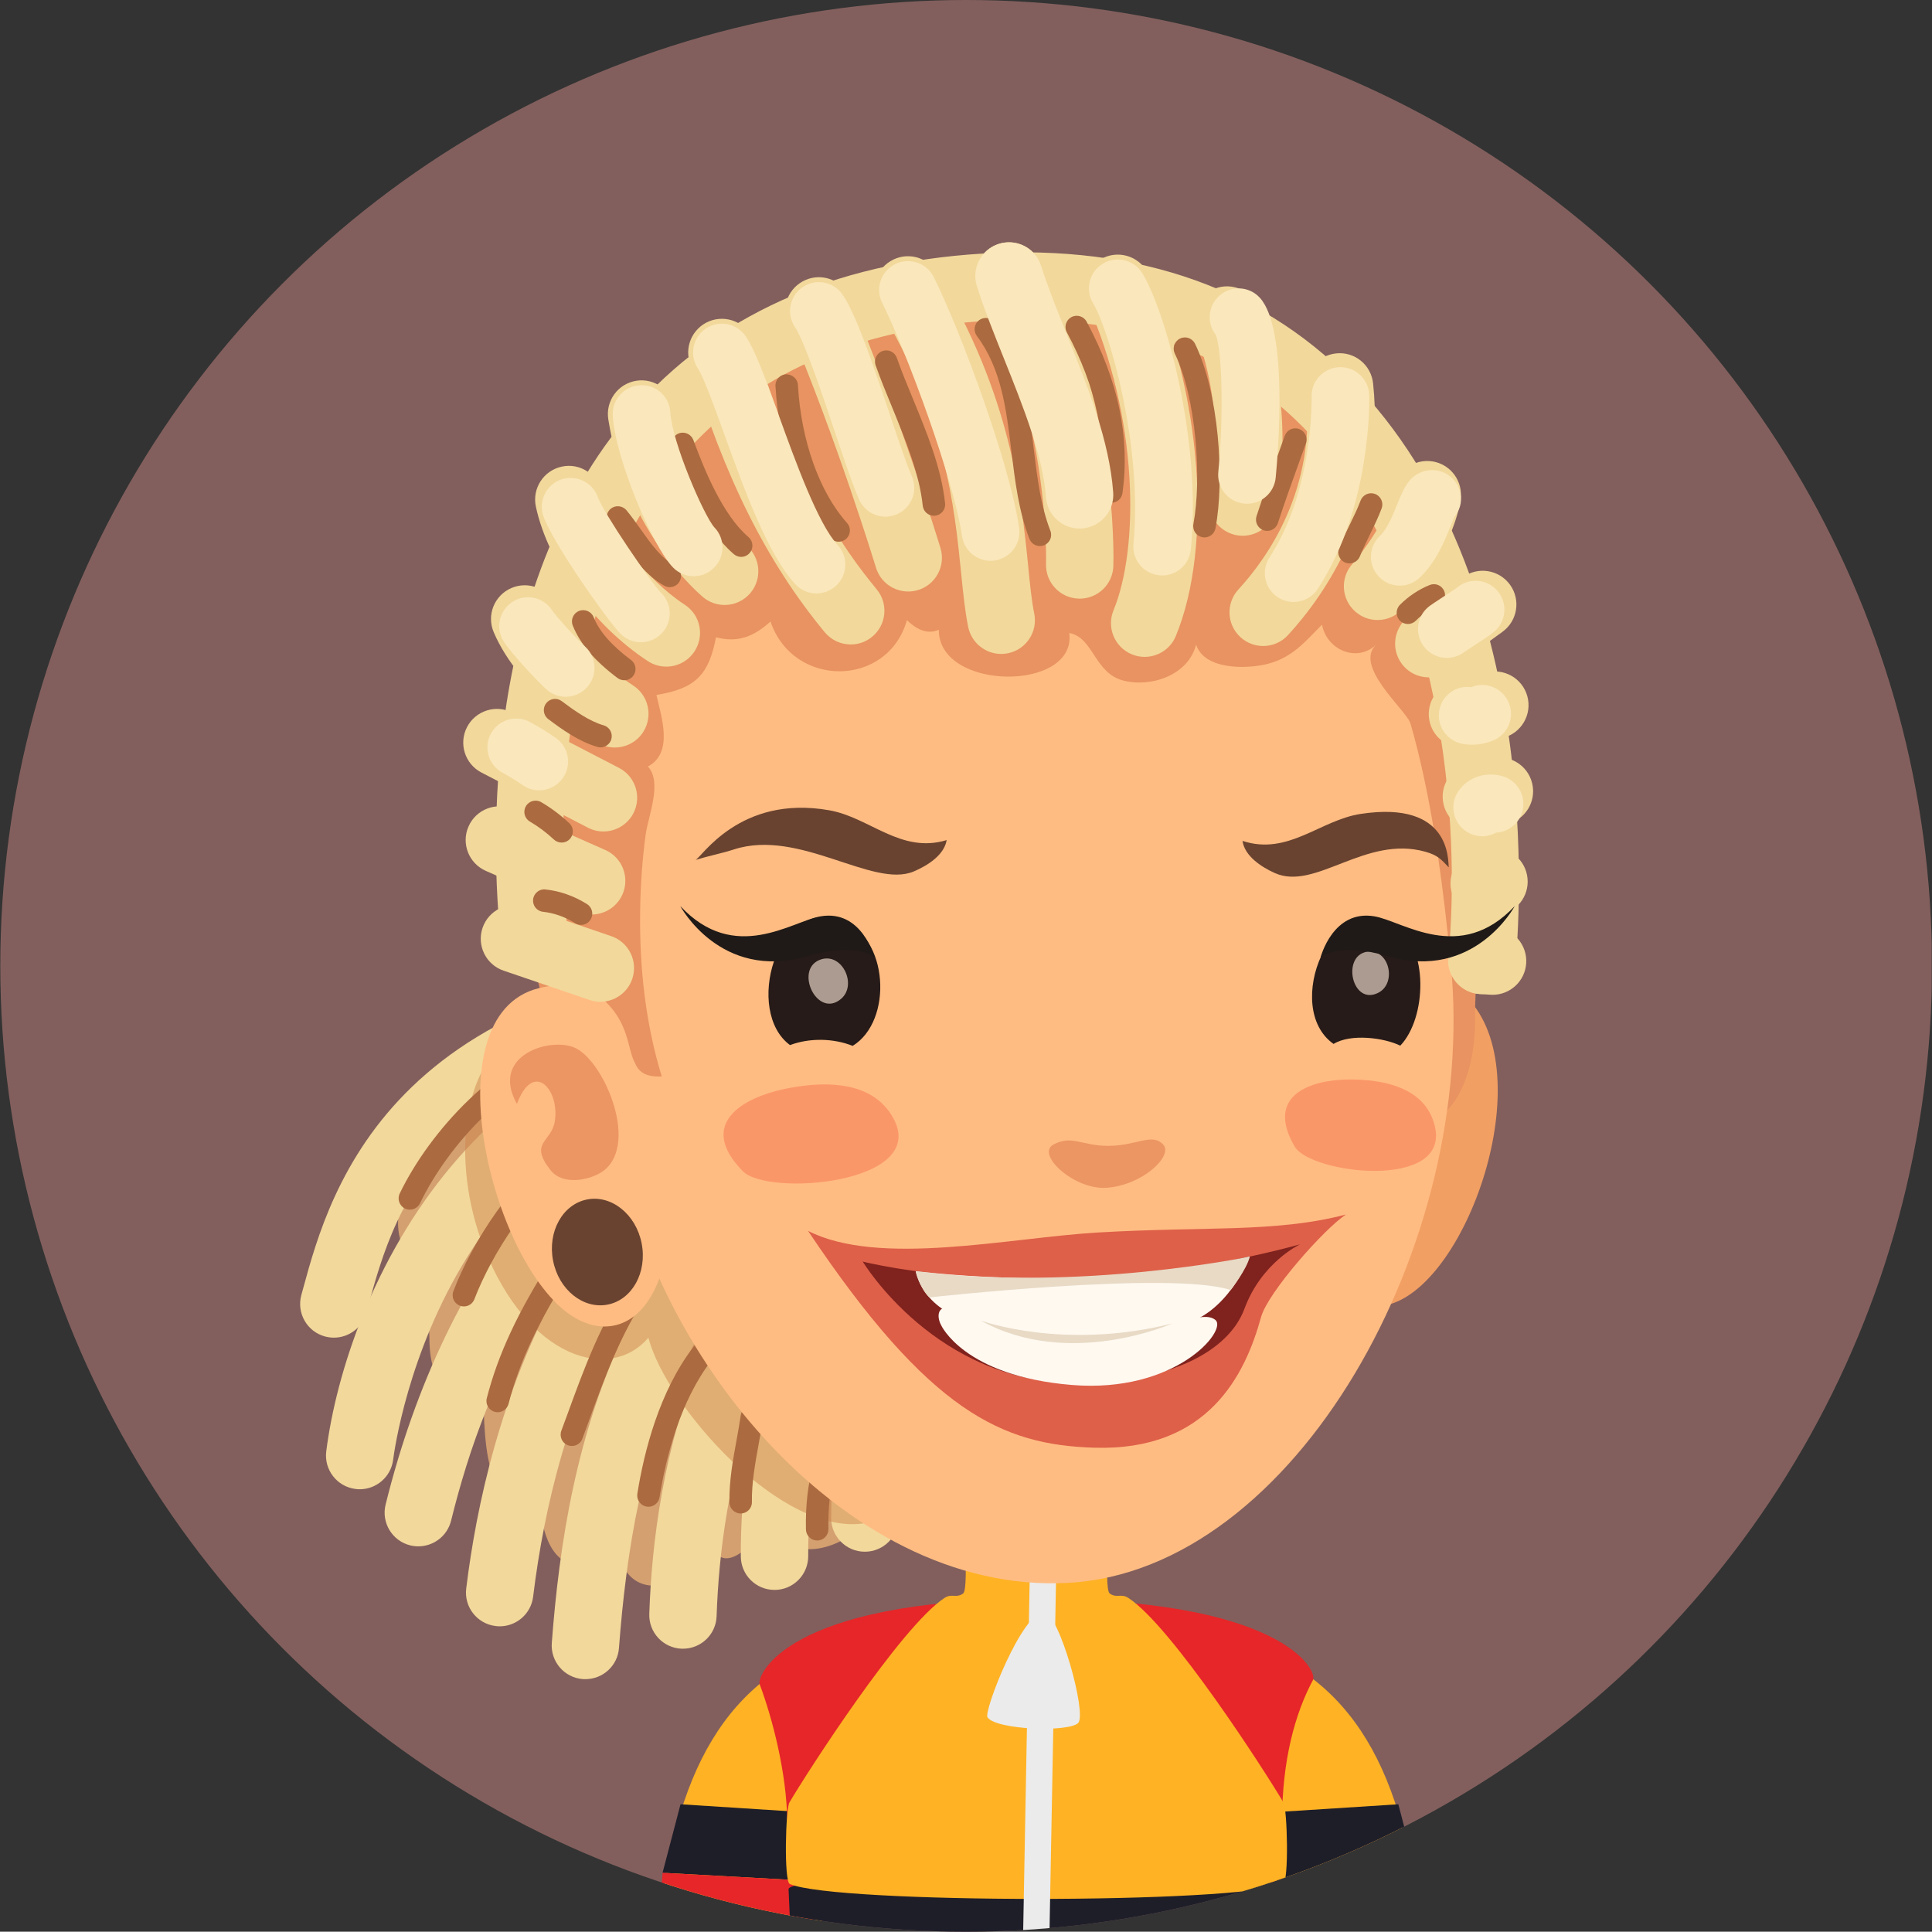 <?xml version="1.0" encoding="iso-8859-1"?>
<!-- Generator: Adobe Illustrator 16.0.0, SVG Export Plug-In . SVG Version: 6.00 Build 0)  -->
<!DOCTYPE svg PUBLIC "-//W3C//DTD SVG 1.1//EN" "http://www.w3.org/Graphics/SVG/1.1/DTD/svg11.dtd">
<svg version="1.1" xmlns="http://www.w3.org/2000/svg" xmlns:xlink="http://www.w3.org/1999/xlink" x="0px" y="0px" width="66.01px"
	 height="66px" viewBox="0 0 66.01 66" style="enable-background:new 0 0 66.01 66;" xml:space="preserve">
<rect x="0" y="0" width="66.01" height="66" fill="#333333" stroke="none"/>
<g id="Layer_36">
	<g>
		<defs>
			<circle id="SVGID_1_" cx="33.01" cy="33" r="33"/>
		</defs>
		<clipPath id="SVGID_2_">
			<use xlink:href="#SVGID_1_"  style="overflow:visible;"/>
		</clipPath>
		<rect style="clip-path:url(#SVGID_2_);fill:#825F5D;" width="66" height="66"/>
		<path style="clip-path:url(#SVGID_2_);fill:#FFB224;" d="M31.793,59.447l-2.895-3.437c-4.176,1.222-5.86,4.61-6.413,9.989h5.546
			C28.248,63.219,30.897,60.148,31.793,59.447z"/>
		<polygon style="clip-path:url(#SVGID_2_);fill:#1E1E29;" points="23.251,61.646 22.637,63.987 27.649,64.262 27.572,61.923 		"/>
		<polygon style="clip-path:url(#SVGID_2_);fill:#E62628;" points="22.637,63.987 22.485,66 27.848,66 27.649,64.262 		"/>
		<path style="clip-path:url(#SVGID_2_);fill:#FFB224;" d="M42.129,56.011l-2.895,3.437c0.896,0.701,3.545,3.771,3.762,6.553h5.546
			C47.989,60.621,46.305,57.232,42.129,56.011z"/>
		<polygon style="clip-path:url(#SVGID_2_);fill:#1E1E29;" points="43.455,61.923 43.378,64.262 48.391,63.987 47.776,61.646 		"/>
		<polygon style="clip-path:url(#SVGID_2_);fill:#E62628;" points="43.378,64.262 43.18,66 48.542,66 48.391,63.987 		"/>
		<path style="clip-path:url(#SVGID_2_);fill:#1E1E29;" d="M43.767,64.422c0.022-0.604-16.85-0.506-16.824,0.125
			c0.019,0.441,0.041,0.932,0.064,1.453h16.691C43.725,65.434,43.748,64.898,43.767,64.422z"/>
		<path style="clip-path:url(#SVGID_2_);fill:#E62628;" d="M35.228,54.631c-8.367,0.039-9.385,2.621-9.271,2.918
			c0.42,1.117,0.929,3.033,0.939,4.686c0.003,0.561,0.018,1.1,0.037,1.615c0.043,1.123,16.802,1.084,16.841-0.049
			c0.019-0.514,0.03-1.047,0.031-1.605c0.002-2.041,0.437-3.646,1.057-4.801C45.021,57.096,43.848,54.588,35.228,54.631z"/>
		<path style="clip-path:url(#SVGID_2_);fill:#FFB224;" d="M38.555,54.598c-0.254-0.168-0.397,0.02-0.64-0.154
			c-0.227-0.164,0.049-3.393,0.049-3.393H32.86c0,0,0.275,3.229,0.047,3.393c-0.241,0.174-0.385-0.014-0.639,0.154
			c-1.488,0.977-4.688,5.953-5.296,6.986c-0.132,0.225-0.193,2.697,0.014,2.787c1.586,0.678,15.265,0.678,16.851,0
			c0.207-0.09,0.146-2.563,0.014-2.787C43.241,60.551,40.044,55.574,38.555,54.598z"/>
		<polygon style="clip-path:url(#SVGID_2_);fill:#EBEBEB;" points="35.235,51.043 34.958,66 35.858,66 36.136,51.059 		"/>
		<path style="clip-path:url(#SVGID_2_);fill:#EBEBEB;" d="M35.671,55.086c-0.734-0.039-2.072,3.383-1.931,3.59
			c0.299,0.434,2.801,0.516,3.1,0.189S36.188,55.113,35.671,55.086z"/>
		<path style="clip-path:url(#SVGID_2_);fill:#D4A070;" d="M27.859,34.334c-0.772-0.791-1.825-1.277-2.955-1.482
			c-1.595-0.285-3.345-0.004-4.683,0.8c-1.57,0.944-2.914,2.157-3.966,3.659c-0.854,1.223-2.303,2.422-2.602,3.928
			c-0.214,1.084,0.214,2.262,1.312,1.172c-0.311,1.115-0.327,2.359-0.289,3.51c0.047,1.332,0.779,2.346,1.869,0.883
			c-0.051,1.104-0.147,5.865,1.67,3.301c0.258,0.875,0.151,2.305,0.809,3.021c0.809,0.883,1.596-0.344,1.885-1.029
			c0.125,0.764,0.275,1.955,1.288,2.072c0.898,0.104,1.69-1.154,1.951-1.893c0.371,1.92,1.522,0.516,2.202-0.254
			c0.625,1.436,2.271,0.961,3.242,0.014c2.626-2.57,1.998-7.08,1.68-10.346C30.995,38.854,29.843,36.363,27.859,34.334z"/>
		<path style="clip-path:url(#SVGID_2_);fill:#F2D89B;" d="M28.218,32.667c-14.799,0.112-16.946,7.997-17.863,11.364l-0.059,0.215
			c-0.168,0.613,0.191,1.248,0.805,1.416c0.103,0.027,0.205,0.041,0.307,0.041c0.506,0,0.969-0.336,1.109-0.848l0.06-0.219
			c0.911-3.344,2.606-9.566,15.659-9.666c0.636-0.006,1.148-0.523,1.143-1.161C29.374,33.174,28.86,32.664,28.218,32.667z"/>
		<path style="clip-path:url(#SVGID_2_);fill:#F2D89B;" d="M27.999,34.379c-11.773-0.295-16.165,9.811-16.852,15.207
			c-0.08,0.631,0.367,1.207,0.998,1.287c0.049,0.008,0.098,0.01,0.146,0.01c0.571,0,1.066-0.424,1.141-1.006
			c0.07-0.553,1.848-13.527,14.505-13.195c0.63-0.006,1.165-0.484,1.183-1.119C29.136,34.926,28.634,34.396,27.999,34.379z"/>
		<path style="clip-path:url(#SVGID_2_);fill:#F2D89B;" d="M27.722,33.268c-7.889,4.173-12.511,9.937-14.547,18.136
			c-0.153,0.619,0.223,1.242,0.84,1.396c0.094,0.023,0.188,0.033,0.279,0.033c0.516,0,0.986-0.35,1.117-0.873
			c1.174-4.732,3.838-11.607,13.388-16.658c0.562-0.297,0.776-0.994,0.479-1.556C28.981,33.184,28.286,32.97,27.722,33.268z"/>
		<path style="clip-path:url(#SVGID_2_);fill:#F2D89B;" d="M29.374,35.158c-10.1,3.535-12.759,13.494-13.445,19.117
			c-0.077,0.631,0.372,1.205,1.003,1.281c0.048,0.006,0.095,0.01,0.142,0.01c0.573,0,1.07-0.43,1.141-1.012
			c0.761-6.221,3.445-14.256,11.921-17.225c0.601-0.211,0.917-0.867,0.706-1.467C30.632,35.262,29.972,34.943,29.374,35.158z"/>
		<path style="clip-path:url(#SVGID_2_);fill:#F2D89B;" d="M31.397,36.547C21.2,40.24,19.354,49.494,18.853,56.133
			c-0.049,0.635,0.427,1.188,1.061,1.236c0.029,0.002,0.059,0.002,0.088,0.002c0.597,0,1.102-0.459,1.146-1.064
			c0.492-6.508,2.191-14.391,11.034-17.596c0.599-0.217,0.907-0.877,0.69-1.475C32.656,36.639,31.995,36.33,31.397,36.547z"/>
		<path style="clip-path:url(#SVGID_2_);fill:#F2D89B;" d="M31.407,38.619c-7.65,3.25-9.063,11.748-9.223,16.523
			c-0.022,0.635,0.477,1.168,1.111,1.189c0.014,0,0.026,0,0.039,0c0.619,0,1.129-0.49,1.15-1.111
			c0.143-4.229,1.35-11.73,7.821-14.48c0.585-0.25,0.858-0.926,0.61-1.512C32.668,38.645,31.993,38.369,31.407,38.619z"/>
		<path style="clip-path:url(#SVGID_2_);fill:#F2D89B;" d="M32.214,39.85c-5.742,3.268-6.924,9.051-6.903,13.326
			c0.003,0.635,0.518,1.146,1.151,1.146c0.002,0,0.004,0,0.006,0c0.636-0.002,1.148-0.521,1.146-1.156
			c-0.017-3.662,0.965-8.598,5.739-11.314c0.553-0.314,0.746-1.018,0.432-1.57C33.468,39.729,32.767,39.537,32.214,39.85z"/>
		<path style="clip-path:url(#SVGID_2_);fill:#F2D89B;" d="M32.641,41.629c-3.692,2.703-4.243,7.574-4.243,10.238
			c0,0.635,0.515,1.15,1.15,1.15c0.637,0,1.152-0.516,1.152-1.15c0-1.793,0.321-6.199,3.301-8.379
			c0.514-0.375,0.625-1.096,0.249-1.609S33.151,41.254,32.641,41.629z"/>
		<path style="opacity:0.5;clip-path:url(#SVGID_2_);fill:#CF854D;" d="M27.216,37.084c-2.013-1.662-5.906-2.842-8.532-2.195
			c-0.155,0.039-0.306,0.082-0.456,0.135c-2.576,0.896-2.816,4.725-1.708,7.566c1.512,3.875,4.335,4.639,5.634,3.115
			c0.602,2.322,4.57,6.848,7.439,6.33c2.229-0.404,1.949-2.818,2.41-4.549C33.087,43.4,30.208,39.555,27.216,37.084z"/>
		<path style="clip-path:url(#SVGID_2_);fill:#AB6A3F;" d="M19.444,35.5c-2.432,0.625-4.752,3.129-5.787,5.279
			c-0.091,0.191-0.011,0.42,0.181,0.514c0.054,0.025,0.11,0.037,0.167,0.037c0.142,0,0.279-0.08,0.346-0.219
			c0.957-1.99,3.08-4.303,5.283-4.867c0.207-0.053,0.33-0.262,0.277-0.467C19.858,35.57,19.647,35.451,19.444,35.5z"/>
		<path style="clip-path:url(#SVGID_2_);fill:#AB6A3F;" d="M19.251,39.088c-1.692,1.113-3.108,3.326-3.76,5.027
			c-0.076,0.199,0.023,0.422,0.222,0.496c0.045,0.018,0.091,0.025,0.138,0.025c0.154,0,0.299-0.094,0.357-0.246
			c0.588-1.535,1.923-3.648,3.465-4.662c0.177-0.117,0.227-0.354,0.11-0.531C19.666,39.018,19.428,38.969,19.251,39.088z"/>
		<path style="clip-path:url(#SVGID_2_);fill:#AB6A3F;" d="M19.364,42.93c-0.178-0.111-0.416-0.063-0.531,0.115
			c-1.139,1.777-1.818,3.234-2.201,4.727c-0.053,0.205,0.07,0.414,0.275,0.467c0.033,0.008,0.064,0.012,0.096,0.012
			c0.172,0,0.327-0.115,0.372-0.287c0.362-1.41,1.011-2.799,2.104-4.502C19.595,43.281,19.542,43.045,19.364,42.93z"/>
		<path style="clip-path:url(#SVGID_2_);fill:#AB6A3F;" d="M21.532,43.727c-0.995,1.438-1.58,3.041-2.145,4.594l-0.209,0.566
			c-0.072,0.199,0.029,0.42,0.229,0.494c0.043,0.016,0.088,0.023,0.133,0.023c0.156,0,0.303-0.096,0.359-0.252l0.209-0.57
			c0.574-1.576,1.116-3.063,2.055-4.418c0.121-0.174,0.077-0.414-0.097-0.533C21.892,43.508,21.653,43.553,21.532,43.727z"/>
		<path style="clip-path:url(#SVGID_2_);fill:#AB6A3F;" d="M23.694,46.018c-1.164,1.516-1.686,3.564-1.918,5.018
			c-0.033,0.209,0.109,0.406,0.318,0.439c0.02,0.004,0.041,0.006,0.062,0.006c0.185,0,0.348-0.135,0.378-0.324
			c0.219-1.363,0.703-3.283,1.77-4.67c0.129-0.168,0.098-0.41-0.07-0.539S23.824,45.85,23.694,46.018z"/>
		<path style="clip-path:url(#SVGID_2_);fill:#AB6A3F;" d="M25.748,48.025c-0.206-0.027-0.405,0.111-0.437,0.322
			c-0.041,0.281-0.092,0.563-0.143,0.844c-0.127,0.691-0.257,1.408-0.246,2.141c0.004,0.209,0.175,0.379,0.385,0.379h0.003
			c0.214-0.004,0.384-0.178,0.38-0.389c-0.01-0.66,0.109-1.309,0.233-1.994c0.053-0.289,0.105-0.578,0.147-0.867
			C26.103,48.25,25.958,48.055,25.748,48.025z"/>
		<path style="clip-path:url(#SVGID_2_);fill:#AB6A3F;" d="M28.255,49.803c-0.207-0.059-0.416,0.064-0.473,0.268
			c-0.182,0.66-0.262,1.375-0.246,2.186c0.005,0.209,0.176,0.377,0.385,0.377c0.002,0,0.006,0,0.006,0
			c0.214-0.004,0.382-0.18,0.378-0.393c-0.015-0.734,0.057-1.377,0.218-1.965C28.579,50.07,28.458,49.859,28.255,49.803z"/>
		<path style="clip-path:url(#SVGID_2_);fill:#F29F63;" d="M46.583,36.422c-0.368,1.008-1.846,6.527-1.658,7.662
			c0.009,0.051,0.018,0.1,0.026,0.148c0.789,0.367,1.641,0.576,2.518,0.334c2.731-0.752,5.275-8.154,2.51-10.622
			C48.651,32.76,47.507,33.876,46.583,36.422z"/>
		<path style="clip-path:url(#SVGID_2_);fill:#E89361;" d="M18.491,20.703c-1.031,4.928-1.275,11.458,1.094,16.165
			c1.24,2.457,4.191,0.816,6.275,0.301c2.564-0.635,5.144-1.213,7.725-1.783c4.239-0.934,9.652-1.819,12.419,1.5
			c2.672,3.205,4.388,0.801,4.39-1.941c0.004-3.397,0.87-8.997,0.007-12.727C46.199,4.082,21.202,7.76,18.491,20.703z"/>
		<path style="clip-path:url(#SVGID_2_);fill:#FFBC82;" d="M33.177,15.685c-11.521,1.568-13.342,12.107-12.221,22.438
			c0.84,7.738,7.775,16.375,15.531,15.959c7.771-0.414,14.01-11.613,13.085-21.125C48.569,22.616,46.344,13.894,33.177,15.685z"/>
		<path style="clip-path:url(#SVGID_2_);fill:#FFBC82;" d="M18.409,33.763c-3.773,0.93-1.559,9.698,1.277,11.286
			c1.129,0.631,2.4,0.211,2.957-1.715c0.637-0.979-0.154-4.738-0.803-7.088C21.317,34.338,20.222,33.316,18.409,33.763z"/>
		<path style="opacity:0.3;clip-path:url(#SVGID_2_);fill:#BF3C1B;" d="M19.671,35.813c-0.832-0.41-2.953,0.23-2.009,1.904
			c0.563-1.512,1.466-0.486,1.294,0.594c-0.116,0.725-0.898,0.715-0.146,1.67c0.406,0.516,1.263,0.352,1.7,0.094
			C21.897,39.25,20.686,36.313,19.671,35.813z"/>
		<path style="clip-path:url(#SVGID_2_);fill:#E89361;" d="M40.864,22.019c0.001,0.001,0.002,0.002,0.002,0.004
			c0.001-0.002,0.002-0.003,0.002-0.005C40.866,21.992,40.866,21.992,40.864,22.019z"/>
		<path style="clip-path:url(#SVGID_2_);fill:#E89361;" d="M34.304,13.665c-9.345-0.077-15.989,6.632-15.371,20.008
			c0.389-0.01,1.189-0.01,1.771,0.562c0.775,0.762,0.747,1.594,0.958,2.014c0.099,0.213,0.213,0.566,0.949,0.531
			c-0.557-1.807-0.762-3.721-0.74-5.609c0.01-0.889,0.072-1.776,0.189-2.657c0.087-0.633,0.579-1.791,0.076-2.325
			c0.895-0.472,0.45-1.724,0.292-2.446c1.38-0.221,1.793-0.727,2.036-1.969c0.75,0.198,1.299-0.029,1.861-0.54
			c0.781,2.294,4.011,2.258,4.661-0.045c0.306,0.287,0.667,0.51,1.09,0.329c-0.007,2.106,4.718,2.123,4.458,0.11
			c0.826,0.149,0.854,1.362,1.835,1.621c0.952,0.252,2.235-0.178,2.497-1.226c0-0.001-0.001-0.002-0.002-0.004
			c0.002-0.027,0.002-0.027,0.004-0.001c0,0.002-0.001,0.003-0.002,0.005c0.288,0.883,1.764,0.837,2.454,0.657
			c0.84-0.22,1.264-0.747,1.849-1.339c0.16,0.862,1.184,1.311,1.85,0.686c-0.769,0.722,0.954,2.166,1.167,2.671
			C49.569,27.974,49.3,13.789,34.304,13.665z"/>
		
			<ellipse transform="matrix(-0.192 -0.982 0.982 -0.192 -17.707 71.022)" style="clip-path:url(#SVGID_2_);fill:#694330;" cx="20.393" cy="42.803" rx="1.829" ry="1.541"/>
		<path style="clip-path:url(#SVGID_2_);fill:#F2D89B;" d="M33.062,8.7c-5.029,0.412-8.979,2.32-11.733,5.671
			c-5.08,6.177-4.497,15.321-4.196,17.978c0.07,0.624,0.623,1.133,1.258,1.065c0.625-0.059,1.093-0.56,1.045-1.186L19.42,32.09
			c-0.274-2.429-0.819-10.779,3.687-16.257c2.345-2.851,5.758-4.479,10.143-4.838c4.742-0.392,8.538,0.823,11.273,3.602
			c4.839,4.918,5.396,13.693,4.962,18.103c-0.062,0.633,0.4,1.196,1.034,1.259c0.038,0.004,0.075,0.005,0.113,0.005
			c0.585,0,1.086-0.443,1.146-1.038c0.13-1.325,1.079-13.141-5.614-19.942C42.928,9.694,38.522,8.255,33.062,8.7z"/>
		<path style="clip-path:url(#SVGID_2_);fill:#F2D89B;" d="M37.722,8.799c-0.581,0.259-0.842,0.939-0.584,1.521
			c1.771,3.975,1.789,8.394,0.907,10.532c-0.243,0.588,0.038,1.262,0.626,1.504c0.143,0.06,0.291,0.087,0.438,0.087
			c0.453,0,0.882-0.268,1.065-0.712c1.273-3.087,0.882-8.28-0.933-12.349C38.983,8.8,38.302,8.541,37.722,8.799z"/>
		<path style="clip-path:url(#SVGID_2_);fill:#F2D89B;" d="M45.648,12.075c-0.632,0.066-1.091,0.634-1.024,1.266
			c0.352,3.343-1.297,5.695-2.312,6.8c-0.431,0.468-0.4,1.196,0.068,1.627c0.221,0.203,0.5,0.304,0.778,0.304
			c0.312,0,0.621-0.125,0.849-0.373c1.277-1.39,3.354-4.355,2.907-8.599C46.848,12.466,46.283,12.005,45.648,12.075z"/>
		<path style="clip-path:url(#SVGID_2_);fill:#F2D89B;" d="M23.399,20.664c-1.358-0.891-2.551-2.504-2.838-3.837
			c-0.133-0.622-0.75-1.02-1.367-0.884c-0.623,0.134-1.018,0.746-0.885,1.367c0.415,1.929,1.953,4.049,3.825,5.278
			c0.195,0.128,0.414,0.188,0.632,0.188c0.375,0,0.742-0.183,0.963-0.52C24.078,21.726,23.931,21.011,23.399,20.664z"/>
		<path style="clip-path:url(#SVGID_2_);fill:#F2D89B;" d="M33.887,8.439c-0.546,0.324-0.728,1.03-0.403,1.578
			c2.397,4.047,2.257,9.196,2.255,9.248c-0.021,0.635,0.478,1.168,1.113,1.188c0.013,0.001,0.025,0.001,0.038,0.001
			c0.619,0,1.13-0.491,1.15-1.114c0.008-0.237,0.16-5.877-2.575-10.497C35.142,8.296,34.435,8.116,33.887,8.439z"/>
		<path style="clip-path:url(#SVGID_2_);fill:#F2D89B;" d="M29.038,10.172c-0.249-0.584-0.926-0.859-1.51-0.608
			c-0.586,0.249-0.858,0.925-0.608,1.511c1.671,3.928,2.995,8.275,3.009,8.318c0.15,0.498,0.607,0.817,1.102,0.817
			c0.109,0,0.223-0.016,0.334-0.049c0.609-0.185,0.953-0.828,0.768-1.437C32.077,18.543,30.761,14.218,29.038,10.172z"/>
		<path style="clip-path:url(#SVGID_2_);fill:#F2D89B;" d="M41.504,9.862c-0.593,0.229-0.888,0.896-0.659,1.488
			c1.126,2.911,0.503,5.5,0.496,5.525c-0.153,0.616,0.222,1.241,0.839,1.396c0.094,0.023,0.188,0.034,0.279,0.034
			c0.517,0,0.986-0.349,1.116-0.873c0.034-0.134,0.804-3.328-0.582-6.911C42.765,9.926,42.101,9.631,41.504,9.862z"/>
		<path style="clip-path:url(#SVGID_2_);fill:#F2D89B;" d="M23.058,13.969c-0.1-0.629-0.697-1.059-1.315-0.96
			c-0.628,0.098-1.058,0.687-0.96,1.315c0.604,3.865,3.137,5.994,3.243,6.083c0.214,0.177,0.475,0.263,0.732,0.263
			c0.332,0,0.661-0.143,0.89-0.419c0.402-0.489,0.334-1.213-0.152-1.617C25.446,18.591,23.518,16.917,23.058,13.969z"/>
		<path style="clip-path:url(#SVGID_2_);fill:#F2D89B;" d="M35.132,19.361c-0.235-2.337-0.59-5.869-3.126-10.051
			c-0.329-0.546-1.038-0.719-1.581-0.388c-0.544,0.329-0.717,1.038-0.388,1.581c2.267,3.736,2.576,6.829,2.803,9.088
			c0.07,0.698,0.132,1.303,0.241,1.834c0.113,0.544,0.592,0.918,1.127,0.918c0.077,0,0.155-0.008,0.234-0.024
			c0.623-0.129,1.023-0.739,0.894-1.361C35.25,20.543,35.194,19.996,35.132,19.361z"/>
		<path style="clip-path:url(#SVGID_2_);fill:#F2D89B;" d="M25.768,11.708c-0.186-0.606-0.828-0.949-1.437-0.767
			c-0.609,0.186-0.953,0.828-0.768,1.437c1.207,3.975,2.631,6.819,4.615,9.223c0.229,0.276,0.557,0.418,0.889,0.418
			c0.259,0,0.518-0.086,0.732-0.264c0.49-0.404,0.561-1.13,0.154-1.62C28.755,18.682,27.194,16.412,25.768,11.708z"/>
		<path style="clip-path:url(#SVGID_2_);fill:#F2D89B;" d="M48.952,15.766c-0.627-0.102-1.22,0.319-1.324,0.946
			c-0.159,0.957-1.105,2.197-1.423,2.557c-0.422,0.476-0.378,1.203,0.098,1.625c0.219,0.194,0.492,0.29,0.764,0.29
			c0.317,0,0.634-0.131,0.861-0.388c0.171-0.192,1.677-1.931,1.972-3.706C50.003,16.463,49.58,15.87,48.952,15.766z"/>
		<path style="clip-path:url(#SVGID_2_);fill:#F2D89B;" d="M49.981,19.722L48.14,21.06c-0.514,0.375-0.627,1.095-0.254,1.609
			c0.226,0.31,0.576,0.475,0.933,0.475c0.234,0,0.472-0.071,0.676-0.221l1.842-1.338c0.514-0.375,0.627-1.095,0.254-1.608
			C51.216,19.461,50.497,19.347,49.981,19.722z"/>
		<path style="clip-path:url(#SVGID_2_);fill:#F2D89B;" d="M21.627,23.417c-0.567-0.363-2.147-1.56-2.64-2.718
			c-0.248-0.586-0.922-0.86-1.51-0.61c-0.586,0.249-0.858,0.925-0.609,1.51c0.858,2.022,3.25,3.589,3.521,3.761
			c0.191,0.122,0.405,0.18,0.616,0.18c0.381,0,0.752-0.188,0.972-0.531C22.319,24.47,22.162,23.759,21.627,23.417z"/>
		<path style="clip-path:url(#SVGID_2_);fill:#F2D89B;" d="M50.768,22.983l-1.105,0.304c-0.613,0.168-0.974,0.802-0.806,1.415
			c0.141,0.512,0.604,0.847,1.11,0.847c0.1,0,0.203-0.014,0.306-0.041l1.105-0.305c0.613-0.168,0.974-0.802,0.806-1.415
			C52.016,23.173,51.38,22.813,50.768,22.983z"/>
		<path style="clip-path:url(#SVGID_2_);fill:#F2D89B;" d="M50.966,25.912l-0.787,0.186c-0.619,0.146-1.003,0.765-0.857,1.384
			c0.125,0.531,0.598,0.888,1.12,0.888c0.088,0,0.177-0.01,0.265-0.031l0.788-0.185c0.618-0.146,1.002-0.766,0.855-1.385
			C52.205,26.149,51.584,25.765,50.966,25.912z"/>
		<path style="clip-path:url(#SVGID_2_);fill:#F2D89B;" d="M50.82,28.99l-0.333,0.066c-0.623,0.123-1.029,0.729-0.906,1.353
			c0.109,0.548,0.591,0.928,1.129,0.928c0.074,0,0.149-0.007,0.225-0.021l0.334-0.066c0.623-0.123,1.028-0.729,0.905-1.353
			C52.051,29.272,51.443,28.867,50.82,28.99z"/>
		<path style="clip-path:url(#SVGID_2_);fill:#F2D89B;" d="M51.074,31.688l-0.366-0.024c-0.63-0.052-1.184,0.437-1.227,1.071
			c-0.042,0.635,0.438,1.185,1.072,1.227l0.365,0.024c0.026,0.002,0.053,0.003,0.079,0.003c0.602,0,1.106-0.466,1.148-1.074
			C52.188,32.28,51.708,31.73,51.074,31.688z"/>
		<path style="clip-path:url(#SVGID_2_);fill:#F2D89B;" d="M21.149,26.236l-3.639-1.886c-0.566-0.292-1.261-0.071-1.553,0.492
			c-0.293,0.565-0.072,1.26,0.492,1.553l3.639,1.885c0.17,0.088,0.351,0.129,0.529,0.129c0.416,0,0.818-0.227,1.023-0.621
			C21.934,27.222,21.713,26.528,21.149,26.236z"/>
		<path style="clip-path:url(#SVGID_2_);fill:#F2D89B;" d="M20.68,29.041l-3.153-1.394c-0.582-0.255-1.262,0.006-1.518,0.588
			c-0.258,0.581,0.006,1.262,0.588,1.519l3.152,1.393c0.152,0.066,0.309,0.099,0.465,0.099c0.441,0,0.863-0.256,1.054-0.687
			C21.524,29.977,21.261,29.296,20.68,29.041z"/>
		<path style="clip-path:url(#SVGID_2_);fill:#F2D89B;" d="M20.884,31.985l-2.934-1.001c-0.604-0.206-1.258,0.116-1.463,0.719
			c-0.204,0.602,0.117,1.257,0.719,1.461l2.934,1c0.123,0.043,0.249,0.063,0.372,0.063c0.479,0,0.927-0.301,1.09-0.781
			C21.806,32.844,21.485,32.189,20.884,31.985z"/>
		<path style="clip-path:url(#SVGID_2_);fill:#AB6A3F;" d="M40.317,11.568c-0.191,0.093-0.27,0.322-0.178,0.513
			c0.737,1.514,0.926,4.285,0.635,5.825c-0.039,0.209,0.098,0.409,0.307,0.448c0.023,0.005,0.047,0.008,0.071,0.008
			c0.18,0,0.342-0.129,0.377-0.313c0.319-1.693,0.115-4.631-0.699-6.304C40.737,11.555,40.509,11.473,40.317,11.568z"/>
		<path style="clip-path:url(#SVGID_2_);fill:#AB6A3F;" d="M44.387,14.658c-0.202-0.074-0.42,0.033-0.491,0.232l-0.203,0.564
			c-0.242,0.67-0.549,1.521-0.762,2.183c-0.064,0.202,0.046,0.418,0.248,0.483c0.039,0.013,0.078,0.019,0.117,0.019
			c0.162,0,0.313-0.104,0.365-0.267c0.211-0.654,0.515-1.495,0.753-2.156l0.205-0.568C44.69,14.948,44.586,14.729,44.387,14.658z"/>
		<path style="clip-path:url(#SVGID_2_);fill:#AB6A3F;" d="M46.981,16.877c-0.196-0.074-0.418,0.026-0.494,0.225
			c-0.106,0.284-0.244,0.564-0.379,0.842c-0.129,0.261-0.254,0.52-0.358,0.778c-0.078,0.196,0.017,0.421,0.214,0.499
			c0.048,0.02,0.095,0.028,0.143,0.028c0.152,0,0.297-0.092,0.356-0.241c0.097-0.241,0.216-0.484,0.334-0.728
			c0.146-0.3,0.294-0.602,0.409-0.908C47.28,17.174,47.181,16.953,46.981,16.877z"/>
		<path style="clip-path:url(#SVGID_2_);fill:#AB6A3F;" d="M48.847,19.988c-0.375,0.151-0.726,0.386-1.016,0.678
			c-0.149,0.149-0.149,0.394,0.001,0.543c0.075,0.073,0.173,0.111,0.271,0.111c0.098,0,0.196-0.038,0.272-0.113
			c0.216-0.219,0.479-0.395,0.758-0.507c0.197-0.08,0.292-0.304,0.212-0.501C49.267,20.002,49.042,19.908,48.847,19.988z"/>
		<path style="clip-path:url(#SVGID_2_);fill:#AB6A3F;" d="M36.608,10.834c-0.188,0.101-0.258,0.332-0.158,0.52
			c1.007,1.882,1.379,3.645,1.141,5.389c-0.029,0.209,0.117,0.403,0.327,0.433c0.018,0.001,0.036,0.003,0.053,0.003
			c0.188,0,0.354-0.14,0.38-0.332c0.262-1.909-0.138-3.824-1.223-5.854C37.027,10.804,36.794,10.734,36.608,10.834z"/>
		<path style="clip-path:url(#SVGID_2_);fill:#AB6A3F;" d="M35.319,15.333c-0.18-1.488-0.366-3.029-1.328-4.316
			c-0.127-0.169-0.368-0.203-0.539-0.077c-0.169,0.128-0.203,0.367-0.076,0.538c0.84,1.122,1.006,2.495,1.182,3.948
			c0.122,1.003,0.246,2.039,0.615,2.986c0.059,0.152,0.203,0.245,0.357,0.245c0.047,0,0.094-0.009,0.139-0.026
			c0.198-0.076,0.296-0.299,0.219-0.496C35.556,17.276,35.44,16.332,35.319,15.333z"/>
		<path style="clip-path:url(#SVGID_2_);fill:#AB6A3F;" d="M30.642,12.228c-0.07-0.199-0.288-0.307-0.489-0.234
			c-0.2,0.07-0.306,0.289-0.235,0.489c0.167,0.474,0.367,0.959,0.57,1.451c0.453,1.103,0.923,2.24,1.039,3.344
			c0.02,0.196,0.188,0.344,0.381,0.344c0.014,0,0.027-0.001,0.041-0.003c0.21-0.021,0.363-0.211,0.341-0.422
			c-0.128-1.212-0.618-2.402-1.093-3.555C30.999,13.163,30.804,12.691,30.642,12.228z"/>
		<path style="clip-path:url(#SVGID_2_);fill:#AB6A3F;" d="M27.262,13.15c-0.013-0.212-0.195-0.36-0.404-0.362
			c-0.212,0.011-0.374,0.192-0.362,0.404c0.115,2.066,0.814,4.006,1.872,5.188c0.077,0.086,0.181,0.129,0.286,0.129
			c0.092,0,0.184-0.033,0.256-0.098c0.158-0.142,0.172-0.384,0.031-0.542C27.995,16.812,27.367,15.047,27.262,13.15z"/>
		<path style="clip-path:url(#SVGID_2_);fill:#AB6A3F;" d="M23.69,15.034c-0.074-0.197-0.295-0.301-0.494-0.228
			c-0.198,0.074-0.301,0.295-0.227,0.493c0.458,1.246,1.111,2.785,2.105,3.635c0.072,0.062,0.16,0.093,0.25,0.093
			c0.107,0,0.215-0.046,0.291-0.135c0.139-0.16,0.119-0.403-0.042-0.541C24.706,17.608,24.083,16.103,23.69,15.034z"/>
		<path style="clip-path:url(#SVGID_2_);fill:#AB6A3F;" d="M23.073,19.343c-0.482-0.271-0.822-0.75-1.182-1.258
			c-0.16-0.225-0.318-0.446-0.486-0.65c-0.137-0.163-0.379-0.186-0.541-0.05c-0.162,0.135-0.186,0.377-0.051,0.54
			c0.158,0.189,0.304,0.396,0.451,0.604c0.393,0.554,0.8,1.127,1.432,1.483c0.061,0.033,0.124,0.049,0.188,0.049
			c0.134,0,0.264-0.07,0.335-0.196C23.323,19.681,23.257,19.448,23.073,19.343z"/>
		<path style="clip-path:url(#SVGID_2_);fill:#AB6A3F;" d="M20.283,21.089c-0.078-0.196-0.302-0.293-0.499-0.215
			c-0.196,0.078-0.293,0.301-0.215,0.498c0.247,0.62,0.748,1.208,1.531,1.794c0.069,0.051,0.15,0.076,0.23,0.076
			c0.117,0,0.232-0.054,0.307-0.153c0.127-0.171,0.093-0.411-0.076-0.538C20.894,22.053,20.476,21.575,20.283,21.089z"/>
		<path style="clip-path:url(#SVGID_2_);fill:#AB6A3F;" d="M20.627,24.783c-0.503-0.146-1.002-0.504-1.433-0.826
			c-0.166-0.127-0.408-0.096-0.536,0.076c-0.128,0.169-0.093,0.41,0.076,0.537c0.482,0.363,1.05,0.767,1.677,0.949
			c0.035,0.011,0.072,0.016,0.107,0.016c0.166,0,0.319-0.108,0.368-0.275C20.946,25.055,20.829,24.842,20.627,24.783z"/>
		<path style="clip-path:url(#SVGID_2_);fill:#AB6A3F;" d="M18.491,27.407c-0.18-0.107-0.417-0.045-0.523,0.139
			c-0.107,0.183-0.047,0.417,0.137,0.524c0.289,0.169,0.572,0.382,0.82,0.614c0.074,0.069,0.169,0.104,0.264,0.104
			c0.102,0,0.203-0.04,0.279-0.121c0.145-0.154,0.138-0.397-0.018-0.542C19.161,27.853,18.83,27.605,18.491,27.407z"/>
		<path style="clip-path:url(#SVGID_2_);fill:#AB6A3F;" d="M20.058,30.891c-0.439-0.276-0.932-0.451-1.422-0.501
			c-0.205-0.028-0.399,0.13-0.422,0.342c-0.021,0.211,0.131,0.4,0.342,0.421c0.369,0.039,0.758,0.176,1.092,0.387
			c0.063,0.041,0.135,0.06,0.205,0.06c0.127,0,0.252-0.063,0.324-0.179C20.29,31.241,20.236,31.003,20.058,30.891z"/>
		<path style="clip-path:url(#SVGID_2_);fill:#FAE7BB;" d="M35.571,9.083c-0.191-0.606-0.84-0.943-1.444-0.75
			c-0.606,0.191-0.942,0.838-0.751,1.444c0.249,0.789,0.578,1.607,0.926,2.476c0.654,1.634,1.332,3.322,1.436,4.739
			c0.044,0.605,0.549,1.067,1.146,1.067c0.029,0,0.057-0.001,0.086-0.003c0.634-0.046,1.111-0.599,1.064-1.232
			c-0.129-1.774-0.875-3.632-1.596-5.429C36.108,10.569,35.795,9.789,35.571,9.083z"/>
		<path style="clip-path:url(#SVGID_2_);fill:#FAE7BB;" d="M37.681,9.008c-0.466,0.281-0.615,0.887-0.334,1.353
			c0.547,0.903,1.706,4.902,1.379,8.219c-0.053,0.541,0.342,1.023,0.884,1.076c0.033,0.004,0.065,0.006,0.099,0.006
			c0.5,0,0.928-0.38,0.979-0.889c0.373-3.78-0.879-8.149-1.654-9.432C38.751,8.877,38.146,8.727,37.681,9.008z"/>
		<path style="clip-path:url(#SVGID_2_);fill:#FAE7BB;" d="M41.653,10.11c-0.383,0.351-0.427,0.932-0.113,1.333
			c0.201,0.476,0.284,2.632,0.085,4.687c-0.053,0.542,0.344,1.023,0.885,1.076c0.032,0.003,0.065,0.005,0.097,0.005
			c0.501,0,0.93-0.381,0.979-0.89c0.081-0.839,0.438-5.075-0.541-6.147C42.679,9.772,42.056,9.744,41.653,10.11z"/>
		<path style="clip-path:url(#SVGID_2_);fill:#FAE7BB;" d="M45.798,12.544c-0.01,0-0.019,0-0.027,0.001
			c-0.545,0.016-0.973,0.468-0.958,1.012c0.001,0.032,0.07,3.183-1.438,5.486c-0.298,0.455-0.17,1.066,0.285,1.364
			c0.166,0.108,0.354,0.16,0.539,0.16c0.32,0,0.636-0.157,0.824-0.445c1.842-2.814,1.763-6.466,1.759-6.62
			C46.768,12.968,46.329,12.544,45.798,12.544z"/>
		<path style="clip-path:url(#SVGID_2_);fill:#FAE7BB;" d="M48.142,16.442c-0.177,0.224-0.286,0.494-0.413,0.809
			c-0.147,0.364-0.331,0.819-0.583,1.06c-0.395,0.376-0.408,1-0.034,1.394c0.194,0.203,0.454,0.305,0.714,0.305
			c0.244,0,0.489-0.091,0.68-0.272c0.56-0.534,0.843-1.235,1.05-1.747c0.059-0.143,0.103-0.269,0.153-0.354
			c0.339-0.426,0.257-1.029-0.17-1.367C49.112,15.93,48.48,16.016,48.142,16.442z"/>
		<path style="clip-path:url(#SVGID_2_);fill:#FAE7BB;" d="M49.777,20.08c-0.098,0.074-0.34,0.23-0.542,0.362
			c-0.183,0.12-0.34,0.224-0.389,0.261c-0.438,0.324-0.527,0.942-0.202,1.378c0.193,0.261,0.489,0.397,0.791,0.397
			c0.204,0,0.409-0.063,0.587-0.195c0.042-0.029,0.158-0.104,0.291-0.192c0.513-0.335,0.666-0.439,0.774-0.539
			c0.398-0.37,0.421-0.993,0.051-1.393C50.778,19.77,50.178,19.739,49.777,20.08z"/>
		<path style="clip-path:url(#SVGID_2_);fill:#FAE7BB;" d="M30.583,9.024c-0.486,0.242-0.686,0.834-0.443,1.321
			c0.861,1.732,2.459,6.082,2.728,7.969c0.07,0.491,0.492,0.847,0.975,0.847c0.046,0,0.093-0.004,0.14-0.01
			c0.539-0.077,0.914-0.577,0.837-1.114c-0.31-2.165-1.981-6.69-2.915-8.568C31.662,8.981,31.071,8.783,30.583,9.024z"/>
		<path style="clip-path:url(#SVGID_2_);fill:#FAE7BB;" d="M30.401,14.154c-0.66-1.966-1.16-3.408-1.602-4.074
			c-0.302-0.454-0.912-0.579-1.365-0.277c-0.453,0.301-0.577,0.913-0.277,1.365c0.333,0.502,0.961,2.374,1.375,3.612
			c0.33,0.982,0.615,1.832,0.824,2.294c0.164,0.364,0.522,0.579,0.898,0.579c0.135,0,0.273-0.028,0.404-0.088
			c0.496-0.224,0.716-0.809,0.492-1.304C30.983,15.89,30.7,15.047,30.401,14.154z"/>
		<path style="clip-path:url(#SVGID_2_);fill:#FAE7BB;" d="M26.604,14.179c-0.486-1.346-0.801-2.194-1.115-2.675
			c-0.299-0.456-0.911-0.582-1.363-0.285c-0.455,0.299-0.583,0.909-0.285,1.364c0.205,0.313,0.58,1.35,0.91,2.266
			c0.695,1.919,1.48,4.095,2.423,5.112c0.193,0.209,0.458,0.315,0.722,0.315c0.24,0,0.48-0.087,0.67-0.263
			c0.399-0.369,0.424-0.993,0.053-1.393C27.948,17.898,27.172,15.749,26.604,14.179z"/>
		<path style="clip-path:url(#SVGID_2_);fill:#FAE7BB;" d="M22.903,14.091c-0.031-0.543-0.478-0.958-1.04-0.928
			c-0.543,0.031-0.958,0.496-0.927,1.04c0.082,1.435,1.344,4.448,2.057,5.184c0.191,0.2,0.449,0.301,0.707,0.301
			c0.247,0,0.494-0.093,0.685-0.278c0.392-0.378,0.401-1.002,0.022-1.392C24.054,17.625,22.961,15.11,22.903,14.091z"/>
		<path style="clip-path:url(#SVGID_2_);fill:#FAE7BB;" d="M20.427,16.986c-0.182-0.513-0.746-0.778-1.258-0.602
			c-0.513,0.182-0.781,0.744-0.601,1.258c0.329,0.932,2.214,3.597,2.636,4.016c0.192,0.19,0.443,0.286,0.694,0.286
			c0.253,0,0.507-0.098,0.698-0.291c0.385-0.387,0.382-1.01-0.004-1.393C22.229,19.884,20.615,17.52,20.427,16.986z"/>
		<path style="clip-path:url(#SVGID_2_);fill:#FAE7BB;" d="M18.869,20.857c-0.296-0.459-0.906-0.589-1.362-0.292
			c-0.457,0.296-0.588,0.906-0.292,1.362c0.274,0.423,1.16,1.366,1.462,1.633c0.188,0.165,0.42,0.246,0.652,0.246
			c0.271,0,0.543-0.113,0.738-0.334c0.359-0.408,0.321-1.031-0.088-1.391C19.724,21.857,18.997,21.054,18.869,20.857z"/>
		<path style="clip-path:url(#SVGID_2_);fill:#FAE7BB;" d="M18.11,24.669c-0.48-0.258-1.076-0.083-1.337,0.395
			c-0.259,0.479-0.083,1.076,0.396,1.337c0.23,0.126,0.471,0.274,0.696,0.429c0.171,0.117,0.364,0.173,0.558,0.173
			c0.313,0,0.621-0.149,0.813-0.427c0.308-0.448,0.194-1.062-0.254-1.37C18.7,25.012,18.399,24.827,18.11,24.669z"/>
		<path style="clip-path:url(#SVGID_2_);fill:#FAE7BB;" d="M50.265,23.478c-0.542-0.074-1.022,0.302-1.097,0.841
			c-0.072,0.538,0.318,1.033,0.858,1.106c0.09,0.012,0.179,0.019,0.267,0.019c0.249,0,0.492-0.049,0.725-0.145
			c0.503-0.208,0.742-0.784,0.533-1.287C51.343,23.51,50.767,23.27,50.265,23.478z"/>
		<path style="clip-path:url(#SVGID_2_);fill:#FAE7BB;" d="M51.299,26.509c-0.572-0.142-1.132,0.05-1.457,0.502
			c-0.318,0.44-0.218,1.057,0.223,1.374c0.175,0.126,0.377,0.187,0.575,0.187c0.167,0,0.33-0.042,0.479-0.123
			c0.42-0.023,0.794-0.316,0.901-0.747C52.149,27.173,51.828,26.64,51.299,26.509z"/>
		<path style="clip-path:url(#SVGID_2_);fill:#261B18;" d="M28.724,31.426c-2.217-0.769-3.29,3.142-1.732,4.281
			c0.668-0.25,1.481-0.236,2.141,0.027C30.519,34.883,30.374,32,28.724,31.426z"/>
		<path style="clip-path:url(#SVGID_2_);fill:#261B18;" d="M47.669,31.617c-2.155-1.373-3.88,2.809-2.105,4.051
			c0.583-0.361,1.729-0.213,2.279,0.059C48.748,34.779,48.824,32.353,47.669,31.617z"/>
		<path style="opacity:0.7;clip-path:url(#SVGID_2_);fill:#E6D2C3;" d="M27.991,32.802c-0.85,0.359-0.063,2.006,0.742,1.329
			C29.316,33.64,28.749,32.483,27.991,32.802z"/>
		<path style="opacity:0.7;clip-path:url(#SVGID_2_);fill:#E6D2C3;" d="M46.697,32.52c-0.867,0.148-0.501,1.857,0.396,1.399
			C47.739,33.59,47.467,32.388,46.697,32.52z"/>
		<path style="clip-path:url(#SVGID_2_);fill:#FA9769;" d="M48.78,37.9c-0.579-0.889-1.858-1.033-2.776-1.016
			c-1.196,0.023-2.798,0.523-1.771,2.289c0.549,0.941,5.302,1.508,4.794-0.684C48.974,38.266,48.891,38.068,48.78,37.9z"/>
		<path style="clip-path:url(#SVGID_2_);fill:#FA9769;" d="M30.12,37.684c-0.874-0.814-2.338-0.688-3.357-0.469
			c-1.329,0.285-2.984,1.162-1.385,2.801c0.854,0.873,6.299,0.436,5.169-1.764C30.431,38.025,30.286,37.84,30.12,37.684z"/>
		<path style="clip-path:url(#SVGID_2_);fill:#1F1A17;" d="M46.959,31.308c-1.419-0.241-1.839,1.404-1.839,1.404
			s0.575-0.545,2.299-0.042c2.962,0.861,4.335-1.713,4.335-1.713C49.889,32.951,47.933,31.472,46.959,31.308z"/>
		<path style="clip-path:url(#SVGID_2_);fill:#1F1A17;" d="M28.036,31.308c-0.973,0.164-2.93,1.643-4.793-0.351
			c0,0,1.371,2.574,4.333,1.713c1.725-0.503,2.3,0.042,2.3,0.042S29.456,31.067,28.036,31.308z"/>
		<path style="opacity:0.3;clip-path:url(#SVGID_2_);fill:#BF3C1B;" d="M37.854,39.15c-0.887-0.002-1.234-0.379-1.859-0.047
			c-0.623,0.332,0.707,1.557,1.807,1.48c1.24-0.084,2.275-1.09,1.951-1.465C39.376,38.684,38.843,39.152,37.854,39.15z"/>
		<path style="clip-path:url(#SVGID_2_);fill:#694330;" d="M28.331,27.684c-3.073-0.54-4.369,1.636-4.572,1.698
			c0.451-0.139,0.898-0.224,1.318-0.36c2.237-0.724,4.744,1.346,6.145,0.752c0.479-0.204,1.037-0.561,1.123-1.071
			C30.775,29.18,29.716,27.927,28.331,27.684z"/>
		<path style="clip-path:url(#SVGID_2_);fill:#694330;" d="M46.493,27.808c-1.393,0.211-2.482,1.437-4.041,0.922
			c0.073,0.511,0.624,0.883,1.099,1.097c1.387,0.628,3.097-1.304,5.148-0.726c0.425,0.119,0.539,0.259,0.8,0.533
			C49.471,29.392,49.576,27.341,46.493,27.808z"/>
		<path style="clip-path:url(#SVGID_2_);fill:#DE6049;" d="M27.608,42.055c4.158,6.213,6.649,7.309,9.768,7.408
			c3.909,0.125,5.172-2.504,5.711-4.465c0.228-0.83,2.145-3.002,2.898-3.502c-2.416,0.631-4.819,0.398-8.486,0.615
			C34.467,42.291,30.037,43.293,27.608,42.055z"/>
		<path style="clip-path:url(#SVGID_2_);fill:#80221D;" d="M29.477,43.104c0,0,2.512,4.188,7.368,4.15
			c3.113-0.023,5.134-1.08,5.673-2.537c0.591-1.596,1.9-2.201,1.9-2.201C36.003,44.787,29.477,43.104,29.477,43.104z"/>
		<path style="clip-path:url(#SVGID_2_);fill:#FFF9F0;" d="M31.288,43.434c0,0,0.182,1.283,1.922,1.732
			c2.232,0.578,4.621,0.551,7.074,0.107c1.651-0.297,2.415-2.34,2.415-2.34S37.985,44.176,31.288,43.434z"/>
		<path style="clip-path:url(#SVGID_2_);fill:#FFF9F0;" d="M38.035,45.504c-2.22,0.141-4.068,0.043-5.198-0.629
			c-0.807-0.479-0.864,0.063-0.686,0.393c0,0,0.766,1.744,4.46,2.051c3.553,0.295,5.333-1.861,4.919-2.217
			C41.116,44.748,40.091,45.373,38.035,45.504z"/>
		<path style="clip-path:url(#SVGID_2_);fill:#E8DAC5;" d="M31.288,43.434c0,0,0.141,0.594,0.465,0.895c0,0,8.289-0.92,10.296-0.252
			c0,0,0.565-0.729,0.65-1.143C42.699,42.934,36.922,44.143,31.288,43.434z"/>
		<path style="clip-path:url(#SVGID_2_);fill:#E8DAC5;" d="M33.505,45.117c3.023,1.678,6.554,0.1,6.554,0.1
			C36.329,46.158,33.505,45.117,33.505,45.117z"/>
	</g>
</g>
<g id="Layer_1">
</g>
</svg>
